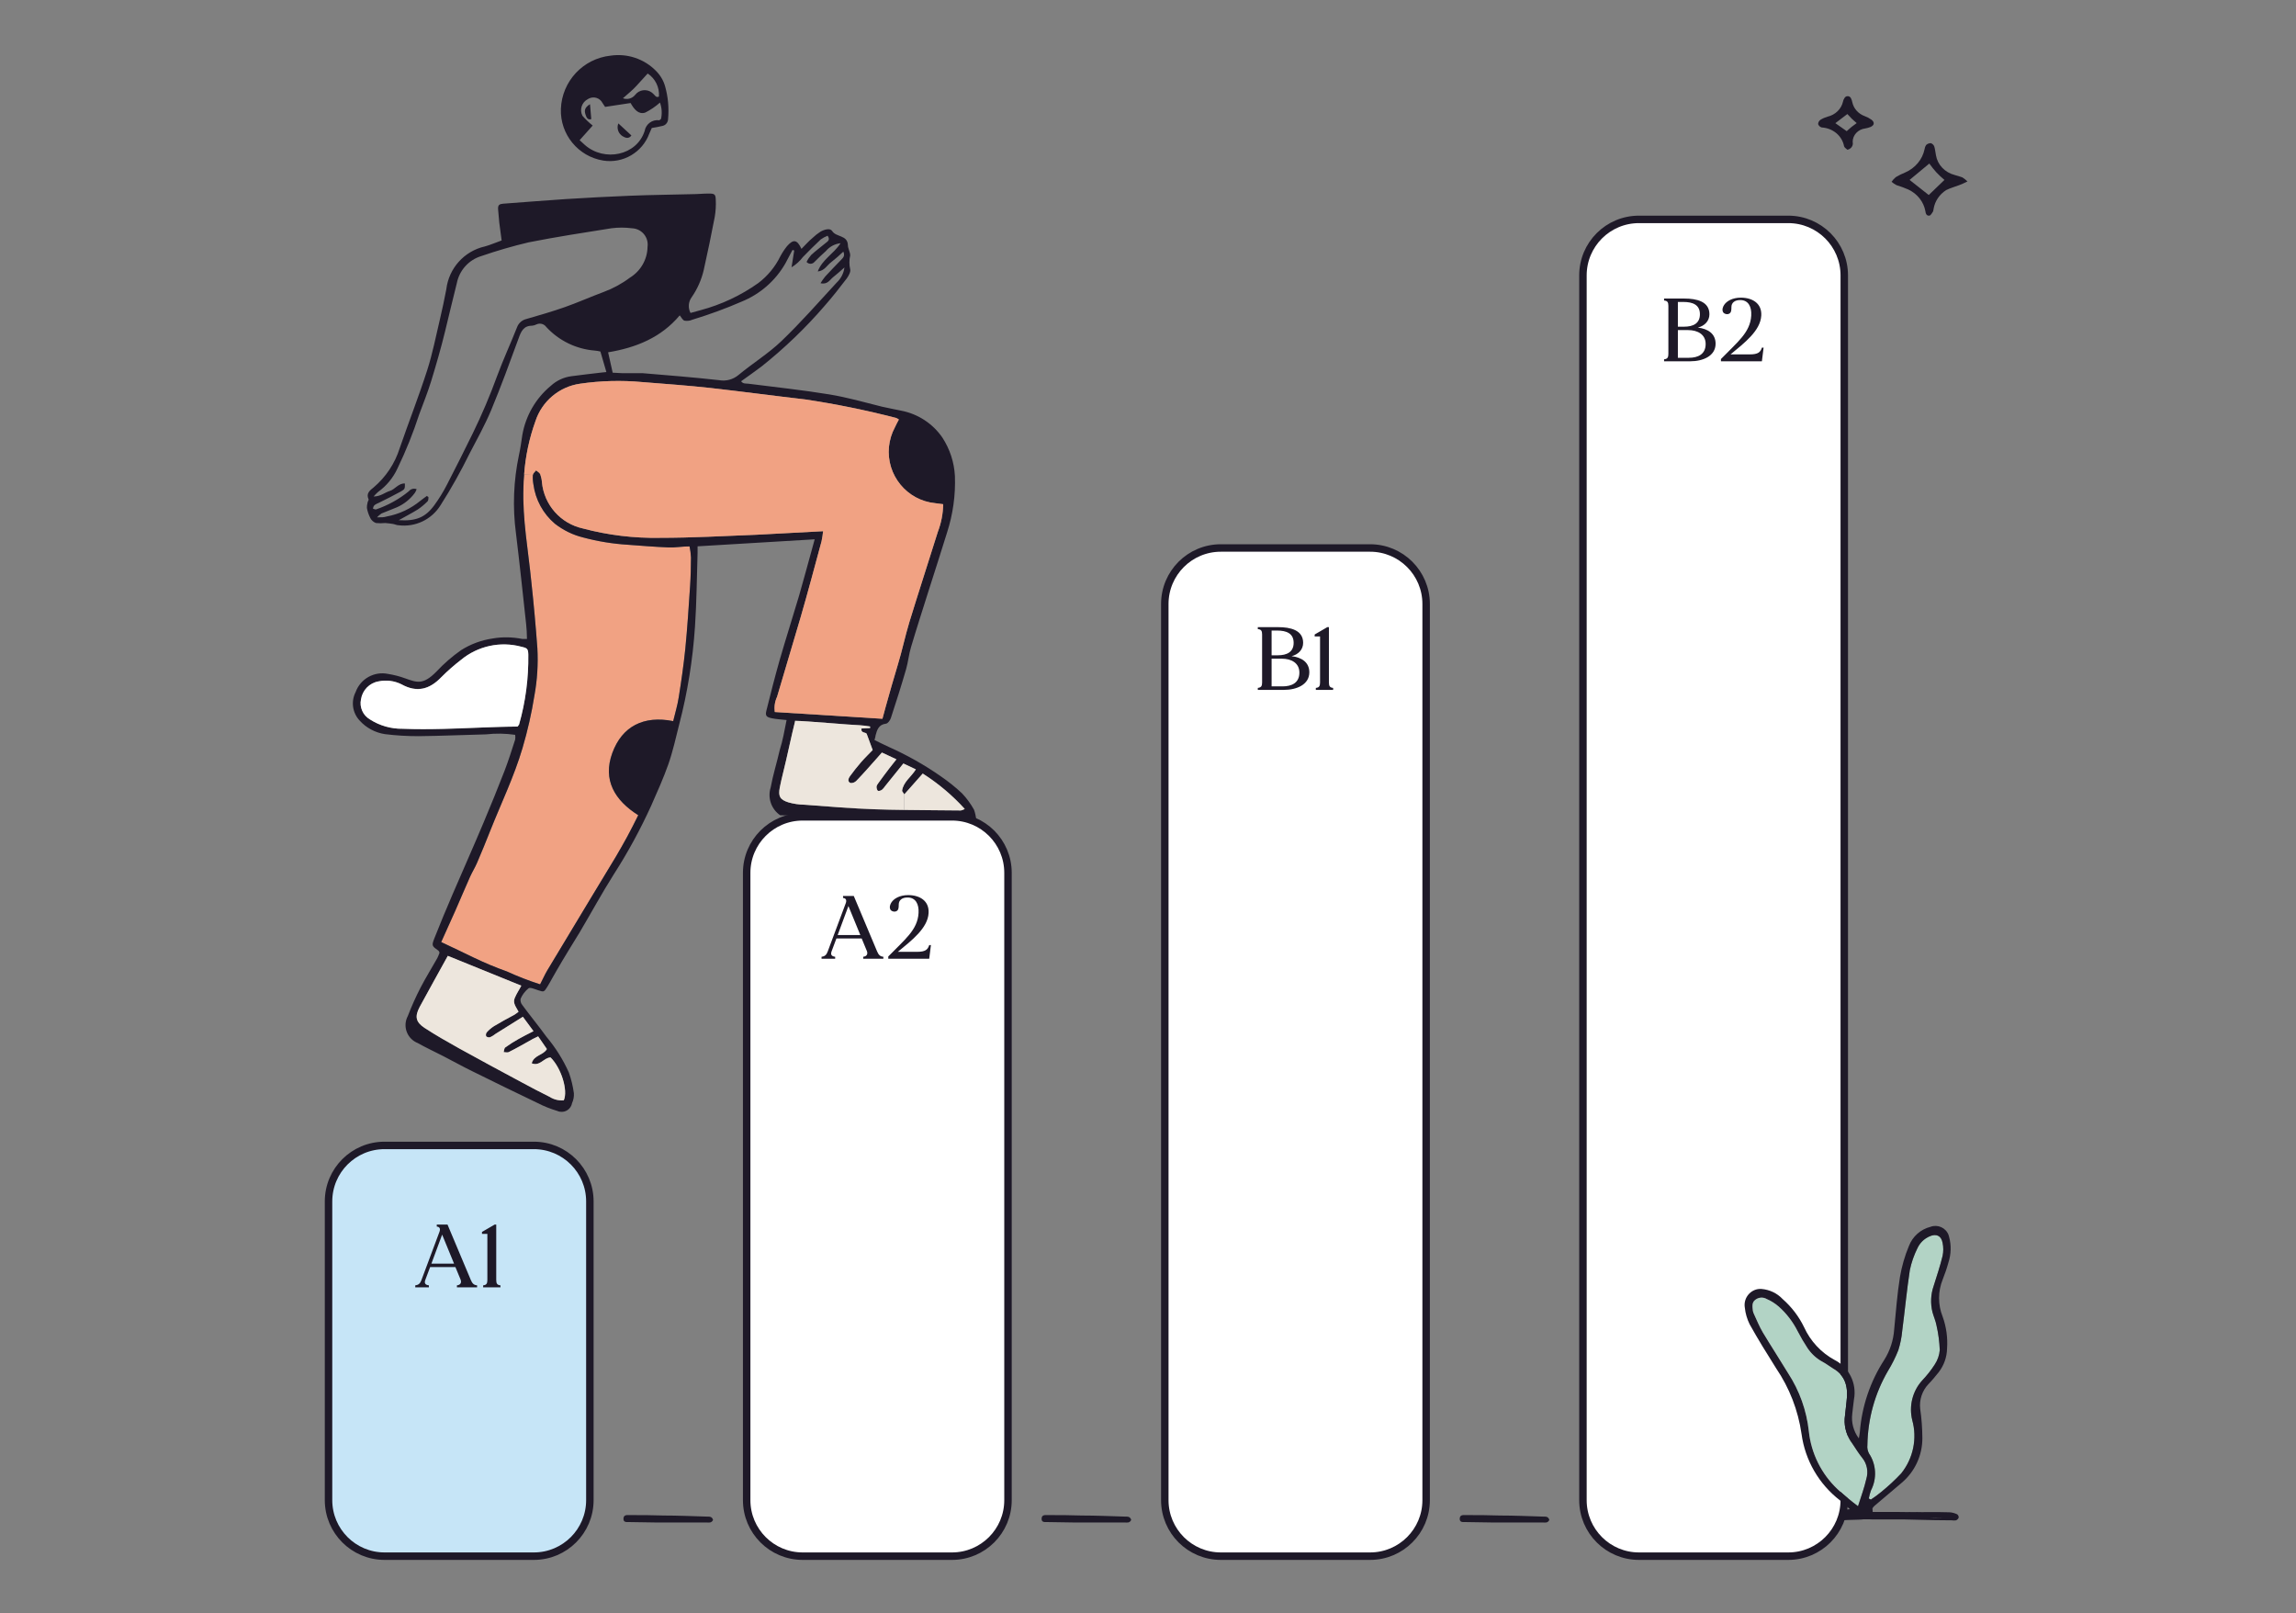 <svg width="548" height="385" viewBox="0 0 548 385" fill="none" xmlns="http://www.w3.org/2000/svg">
<rect x="0" y="0" width="548" height="385" fill="#808080" stroke="none"/>
<g clip-path="url(#clip0_305_1454)">
<g clip-path="url(#clip1_305_1454)">
<g clip-path="url(#clip2_305_1454)">
<g clip-path="url(#clip3_305_1454)">
<path d="M127.421 273.336H91.779C84.397 273.336 78.413 279.321 78.413 286.702V357.987C78.413 365.369 84.397 371.353 91.779 371.353H127.421C134.803 371.353 140.787 365.369 140.787 357.987V286.702C140.787 279.321 134.803 273.336 127.421 273.336Z" fill="#C6E5F7"/>
<path d="M112.372 305.443L106.812 292.227H104.246V292.697C104.994 292.761 105.144 293.275 104.887 293.959L100.589 305.464C100.289 306.256 99.926 306.641 99.113 306.726V307.197H102.364V306.726C101.551 306.641 101.209 306.256 101.508 305.443L102.663 302.363H108.694L109.934 305.357C110.234 306.127 109.849 306.662 109.057 306.726V307.197H113.869V306.726C113.057 306.662 112.714 306.234 112.372 305.443ZM102.963 301.551L105.529 294.622L108.373 301.551H102.963ZM118.44 305.443V292.227H118.055L115.04 293.98V294.451C115.532 294.451 116.024 294.451 116.323 294.451V305.443C116.323 306.277 116.109 306.662 115.318 306.726V307.197H119.445V306.726C118.654 306.662 118.44 306.277 118.44 305.443Z" fill="#1E1928"/>
<path d="M127.421 273.336H91.779C84.397 273.336 78.413 279.321 78.413 286.702V357.987C78.413 365.369 84.397 371.353 91.779 371.353H127.421C134.803 371.353 140.787 365.369 140.787 357.987V286.702C140.787 279.321 134.803 273.336 127.421 273.336Z" stroke="#1E1928" stroke-width="1.782"/>
<path d="M170.192 362.705C169.815 363.502 169.19 363.316 168.639 363.316H156.632L150.128 363.215C149.59 363.215 148.763 363.35 148.806 362.382C148.85 361.415 149.678 361.551 150.259 361.551C152.959 361.551 155.659 361.551 158.359 361.652C161.771 361.652 165.197 361.806 168.609 361.907C169.234 361.941 169.916 361.772 170.192 362.705Z" fill="#1E1928"/>
<path d="M227.22 194.923H191.578C184.196 194.923 178.212 200.907 178.212 208.289V357.987C178.212 365.369 184.196 371.353 191.578 371.353H227.22C234.602 371.353 240.586 365.369 240.586 357.987V208.289C240.586 200.907 234.602 194.923 227.22 194.923Z" fill="white"/>
<path d="M209.341 227.03L203.781 213.814H201.215V214.284C201.963 214.348 202.113 214.862 201.856 215.546L197.558 227.051C197.258 227.843 196.895 228.227 196.082 228.313V228.783H199.333V228.313C198.52 228.227 198.178 227.842 198.477 227.03L199.632 223.95H205.663L206.903 226.944C207.202 227.714 206.817 228.249 206.026 228.313V228.783H210.838V228.313C210.025 228.249 209.683 227.821 209.341 227.03ZM199.931 223.138L202.498 216.209L205.342 223.138H199.931ZM221.782 225.533C221.44 226.624 220.862 227.137 218.895 227.137H214.297C217.612 224.399 221.44 221.491 221.632 217.877C221.803 214.969 219.515 213.6 216.756 213.6C214.725 213.6 213.356 214.434 212.757 215.353C212.479 215.781 212.223 216.444 212.501 217.022C212.715 217.471 213.57 217.749 214.105 217.342C214.425 217.107 214.511 216.701 214.511 215.824C214.511 214.862 215.259 214.113 216.756 214.177C218.489 214.241 219.365 215.674 219.237 217.877C219.002 221.919 215.986 224.143 212.009 228.249V228.783H221.782L222.188 225.533H221.782Z" fill="#1E1928"/>
<path d="M227.22 194.923H191.578C184.196 194.923 178.212 200.907 178.212 208.289V357.987C178.212 365.369 184.196 371.353 191.578 371.353H227.22C234.602 371.353 240.586 365.369 240.586 357.987V208.289C240.586 200.907 234.602 194.923 227.22 194.923Z" stroke="#1E1928" stroke-width="1.782"/>
<path d="M269.991 362.705C269.614 363.502 268.989 363.316 268.437 363.316H256.43L249.927 363.215C249.389 363.215 248.562 363.35 248.605 362.382C248.649 361.415 249.477 361.551 250.058 361.551C252.758 361.551 255.458 361.551 258.158 361.652C261.57 361.652 264.996 361.806 268.408 361.907C269.033 361.941 269.715 361.772 269.991 362.705Z" fill="#1E1928"/>
<path d="M327.018 130.767H291.376C283.994 130.767 278.01 136.751 278.01 144.133V357.987C278.01 365.368 283.994 371.352 291.376 371.352H327.018C334.4 371.352 340.384 365.368 340.384 357.987V144.133C340.384 136.751 334.4 130.767 327.018 130.767Z" fill="white"/>
<path d="M308.27 156.587C309.874 156.18 311.029 155.025 311.029 153.4C311.029 150.342 307.971 149.658 305.062 149.658H300.208V150.128C301.021 150.192 301.234 150.556 301.234 151.39V162.874C301.234 163.708 301.021 164.071 300.208 164.157V164.627H306.474C309.489 164.627 312.505 163.366 312.505 160.436C312.505 158.041 310.665 156.865 308.27 156.587ZM304.827 150.47C307.03 150.47 308.762 151.133 308.762 153.4C308.762 155.581 307.18 156.373 304.977 156.373H303.501V150.47H304.827ZM306.11 163.793H303.501V157.185H305.961C308.206 157.185 310.131 158.212 310.131 160.5C310.131 162.938 308.334 163.793 306.11 163.793ZM317.181 162.874V149.658H316.796L313.781 151.411V151.882C314.272 151.882 314.764 151.882 315.064 151.882V162.874C315.064 163.708 314.85 164.093 314.059 164.157V164.627H318.186V164.157C317.395 164.093 317.181 163.708 317.181 162.874Z" fill="#1E1928"/>
<path d="M327.018 130.767H291.376C283.994 130.767 278.01 136.751 278.01 144.133V357.987C278.01 365.368 283.994 371.352 291.376 371.352H327.018C334.4 371.352 340.384 365.368 340.384 357.987V144.133C340.384 136.751 334.4 130.767 327.018 130.767Z" stroke="#1E1928" stroke-width="1.782"/>
<path d="M369.788 362.705C369.411 363.502 368.787 363.316 368.235 363.316H356.228L349.724 363.215C349.187 363.215 348.359 363.35 348.403 362.382C348.447 361.415 349.274 361.551 349.855 361.551C352.555 361.551 355.256 361.551 357.956 361.652C361.368 361.652 364.794 361.806 368.206 361.907C368.831 361.941 369.513 361.772 369.788 362.705Z" fill="#1E1928"/>
<path d="M426.817 52.354H391.174C383.793 52.354 377.809 58.338 377.809 65.72V357.987C377.809 365.369 383.793 371.353 391.174 371.353H426.817C434.198 371.353 440.183 365.369 440.183 357.987V65.72C440.183 58.338 434.198 52.354 426.817 52.354Z" fill="white"/>
<path d="M405.238 78.174C406.842 77.767 407.997 76.612 407.997 74.987C407.997 71.929 404.939 71.245 402.03 71.245H397.176V71.715C397.988 71.779 398.202 72.143 398.202 72.977V84.461C398.202 85.295 397.988 85.658 397.176 85.744V86.214H403.442C406.457 86.214 409.472 84.953 409.472 82.023C409.472 79.628 407.633 78.451 405.238 78.174ZM401.795 72.057C403.998 72.057 405.73 72.72 405.73 74.987C405.73 77.168 404.147 77.96 401.945 77.96H400.469V72.057H401.795ZM403.078 85.38H400.469V78.772H402.928C405.174 78.772 407.099 79.799 407.099 82.087C407.099 84.525 405.302 85.38 403.078 85.38ZM420.521 82.964C420.179 84.054 419.602 84.568 417.634 84.568H413.037C416.351 81.83 420.179 78.922 420.372 75.308C420.543 72.399 418.255 71.031 415.496 71.031C413.464 71.031 412.096 71.865 411.497 72.784C411.219 73.212 410.962 73.875 411.24 74.452C411.454 74.901 412.31 75.18 412.844 74.773C413.165 74.538 413.25 74.132 413.25 73.255C413.25 72.293 413.999 71.544 415.496 71.608C417.228 71.672 418.105 73.105 417.977 75.308C417.741 79.35 414.726 81.574 410.748 85.68V86.214H420.521L420.928 82.964H420.521Z" fill="#1E1928"/>
<path d="M426.817 52.354H391.174C383.793 52.354 377.809 58.338 377.809 65.72V357.987C377.809 365.369 383.793 371.353 391.174 371.353H426.817C434.198 371.353 440.183 365.369 440.183 357.987V65.72C440.183 58.338 434.198 52.354 426.817 52.354Z" stroke="#1E1928" stroke-width="1.782"/>
<path d="M127.316 115.588C127.805 119.251 129.627 122.594 132.444 124.98C134.435 126.519 136.708 127.647 139.15 128.247C142.643 129.186 146.231 129.769 149.837 129.995C153.068 130.239 156.317 130.502 159.566 130.633C161.163 130.708 162.703 130.388 164.581 130.388C164.769 131.271 164.882 132.155 164.92 133.056C164.9 135.31 164.863 137.564 164.713 139.799C164.375 144.87 164.056 149.866 163.567 154.825C163.173 158.675 162.609 162.582 162.008 166.339C161.708 168.33 161.144 170.096 160.675 172.086C153.65 170.678 148.466 173.307 146.136 179.712C143.808 186.117 146.7 190.981 152.335 194.531C151.471 196.241 150.664 197.893 149.762 199.546C148.86 201.199 147.94 202.833 146.982 204.449C144.991 207.773 142.981 211.06 140.972 214.385C137.515 220.113 134.06 225.823 130.622 231.571C130.022 232.585 129.552 233.674 128.913 234.895C126.209 234.032 123.56 232.998 120.968 231.815C118.319 230.876 115.766 229.805 113.174 228.566C110.581 227.326 108.008 226.067 105.304 224.809C106.468 222.18 107.501 219.982 108.684 217.296C109.868 214.61 110.995 211.905 112.197 209.219C112.704 208.092 113.38 207.022 113.869 205.876C114.957 203.359 115.991 200.805 117.005 198.25C119.616 191.676 122.696 185.328 124.706 178.529C125.926 174.397 126.884 170.189 127.561 165.926C128.237 162.206 128.462 158.431 128.256 154.656C127.862 149.359 127.392 144.063 126.809 138.785C126.096 131.403 124.668 123.89 124.931 116.377C124.95 115.306 124.987 114.255 125.1 113.203L127.185 113.353C127.129 114.104 127.185 114.856 127.316 115.588Z" fill="#F1A283"/>
<path d="M187.608 181.497C187.12 183.694 186.538 185.741 186.125 187.882C185.711 190.023 186.125 190.813 188.172 191.47C189.431 191.827 190.726 192.015 192.023 192.034C197.657 192.447 203.292 192.935 208.927 193.122C211.199 193.198 213.491 193.254 215.783 193.273C220.291 193.348 224.817 193.348 229.344 193.405C229.663 193.329 229.982 193.217 230.264 193.048C227.315 189.799 223.934 186.943 220.234 184.596L215.839 189.554C215.557 189.084 215.295 188.878 215.313 188.69C215.595 186.587 217.454 185.441 218.599 183.6L215.614 182.191L211.237 187.619C211.031 187.939 210.787 188.221 210.504 188.465C210.241 188.653 209.753 188.821 209.546 188.709C209.34 188.596 209.209 188.089 209.209 187.77C209.246 187.451 209.397 187.168 209.603 186.924C210.467 185.722 211.369 184.52 212.27 183.337C212.777 182.661 213.303 182.023 213.961 181.196L210.485 179.581L209.415 180.802C207.744 182.68 206.11 184.558 204.382 186.342C204.006 186.718 203.499 186.906 202.973 186.849C202.222 186.493 202.485 185.761 202.86 185.234C203.705 184.088 204.588 182.943 205.527 181.872C206.466 180.802 207.556 179.749 208.288 178.98L206.898 175.223C206.748 174.584 205.452 175.111 205.603 173.852L207.668 173.739V173.363C206.842 173.214 206.015 173.119 205.17 173.063C202.954 173.007 192.642 172.049 189.75 172.012V172.18C189.506 173.232 189.299 174.058 189.092 174.923C188.604 177.12 188.097 179.299 187.608 181.497ZM145.141 84.071L146.23 88.936L148.465 89.049H153.33C159.434 89.556 165.539 90.044 171.625 90.72C173.259 91.021 174.949 90.57 176.226 89.517C179.588 86.72 183.382 84.39 186.519 81.385C191.102 76.99 195.329 72.182 199.667 67.467C200.7 66.51 201.376 65.213 201.546 63.823C200.474 64.762 199.667 65.513 198.878 66.115C198.089 66.716 197.545 67.993 195.836 67.58C196.173 67.016 196.549 66.491 196.962 65.983C198.184 64.65 199.442 63.353 200.719 62.039C201.169 61.551 201.752 61.119 201.283 60.048C200.362 60.931 199.404 61.758 198.408 62.546C197.413 63.26 196.831 64.612 195.178 64.781C196.248 61.907 198.935 60.63 200.625 58.038C199.254 58.189 197.996 58.864 197.113 59.917C196.173 60.761 195.234 61.644 194.389 62.509C193.939 63.034 193.168 63.09 192.642 62.64C192.586 62.602 192.549 62.546 192.511 62.509C192.793 61.907 193.168 61.363 193.6 60.856C194.69 59.842 195.892 58.977 197.056 58.001C197.582 57.587 198.221 57.212 197.526 56.253C196.943 56.479 196.399 56.78 195.892 57.136C194.427 58.508 193.018 59.917 191.628 61.344C190.896 62.321 189.975 63.147 188.924 63.785L189.562 59.766L189.149 59.654C188.566 60.724 188.003 61.795 187.439 62.884C185.073 66.998 181.41 70.191 177.015 71.975C173.183 73.647 169.239 75.074 165.239 76.295C164.656 76.558 163.999 76.633 163.36 76.52C162.909 76.37 162.609 75.694 162.233 75.261C157.782 80.559 151.827 82.963 145.141 84.071ZM123.898 172.875C125.438 167.466 126.17 161.85 126.095 156.215C126.095 154.882 125.87 154.713 124.461 154.337C119.427 152.965 114.037 154.149 110.017 157.473C108.384 158.732 106.843 160.084 105.378 161.55C102.561 164.498 99.499 165.305 95.818 163.296C94.128 162.45 92.192 162.206 90.334 162.601C88.174 162.977 86.502 164.705 86.163 166.865C85.75 168.762 86.614 170.696 88.286 171.673C90.615 173.176 93.338 173.946 96.1 173.909C102.598 174.171 109.079 173.909 115.559 173.589C118.225 173.495 120.911 173.439 123.522 173.382V173.458C123.71 173.176 123.861 173.044 123.898 172.875ZM125.626 76.126C128.687 75.243 131.749 74.361 134.755 73.308C137.759 72.257 141.009 70.811 144.145 69.646C146.361 68.819 148.465 67.674 150.362 66.247C152.917 64.669 154.514 61.907 154.551 58.903C154.851 56.761 153.349 54.788 151.208 54.507C151.076 54.488 150.926 54.469 150.794 54.469C149.179 54.263 147.564 54.263 145.949 54.469C139.337 55.521 132.8 56.517 126.17 57.831C122.357 58.733 118.601 59.823 114.901 61.1C111.877 62.002 109.623 64.518 109.022 67.617C108.083 71.374 107.143 75.281 106.224 79.094C105.303 82.907 104.101 87.057 102.899 90.983C102.072 93.669 101.021 96.261 100.044 98.909C98.617 103.304 96.888 107.606 94.879 111.756C93.845 114.011 92.249 115.945 90.239 117.392C89.864 117.729 89.488 118.087 89.169 118.48C90.859 118.48 91.855 117.504 93.057 117.147C94.259 116.79 95.123 115.269 96.644 115.381C96.644 116.64 96.644 116.715 95.724 117.26C93.977 118.218 92.155 119.138 90.39 120.002C89.807 120.284 89.056 120.453 89.037 121.43C89.319 121.43 89.582 121.637 89.77 121.561C92.606 120.584 95.235 119.138 97.564 117.241C98.015 116.678 98.767 116.471 99.443 116.734C99.349 117.034 99.199 117.335 99.029 117.598C97.922 119.119 96.419 120.321 94.691 121.072C93.489 121.579 92.249 122.03 91.047 122.537C90.653 122.801 90.296 123.12 89.976 123.458C91.066 123.458 91.685 123.458 92.287 123.251C95.254 122.707 98.015 121.411 100.345 119.495C100.833 119.101 101.377 118.725 101.884 118.349L102.26 118.612C102.26 118.988 102.26 119.477 101.979 119.702C101.284 120.396 100.533 121.035 99.706 121.579C98.316 122.444 96.888 123.176 95.179 124.134C99.311 124.397 101.547 123.458 103.669 120.547C104.777 119.026 105.754 117.448 106.618 115.776C108.759 111.663 110.807 107.53 112.853 103.38C115.014 98.947 116.949 94.401 118.639 89.763C120.085 85.837 121.85 82.024 123.391 78.136C123.747 77.121 124.593 76.37 125.626 76.126ZM132.444 124.98C129.627 122.594 127.804 119.251 127.316 115.588C127.185 114.856 127.129 114.104 127.185 113.353C127.185 112.959 127.692 112.602 127.955 112.245C128.293 112.545 128.781 112.789 128.95 113.184C129.157 113.785 129.308 114.423 129.345 115.062C129.852 120.472 133.797 124.942 139.112 126.106C145.103 127.703 151.283 128.454 157.481 128.342C165.182 128.342 172.864 127.91 180.546 127.609C185.711 127.346 190.877 127.045 196.455 126.764C196.38 127.572 196.248 128.379 196.08 129.186C194.446 135.216 192.849 141.245 191.102 147.255C189.224 153.623 187.346 159.934 185.467 166.283C184.942 167.409 184.754 168.668 184.923 169.908L210.617 171.523C210.88 170.527 211.106 169.645 211.369 168.743C212.326 165.362 213.247 162.019 214.28 158.656C215.313 155.294 216.008 151.876 217.022 148.533C219.238 141.301 221.586 134.126 223.841 126.914C224.648 124.81 225.08 122.576 225.118 120.321L223.239 120.077C216.458 119.42 211.519 113.391 212.176 106.61C212.345 104.995 212.815 103.417 213.585 101.99C213.886 101.332 214.223 100.694 214.542 100.111C214.337 99.961 214.111 99.83 213.886 99.735C206.748 97.895 199.498 96.411 192.21 95.322C184.697 94.457 177.184 93.444 169.672 92.598C164.206 91.997 158.72 91.603 153.236 91.17C148.316 90.72 143.357 90.851 138.454 91.565C133.495 92.26 129.364 95.735 127.804 100.487C126.321 104.6 125.419 108.864 125.1 113.203C124.987 114.255 124.949 115.306 124.931 116.378C124.668 123.89 126.095 131.403 126.809 138.785C127.392 144.063 127.861 149.359 128.255 154.656C128.462 158.431 128.236 162.206 127.56 165.926C126.884 170.189 125.926 174.397 124.705 178.529C122.696 185.328 119.616 191.676 117.005 198.25C115.991 200.805 114.957 203.36 113.868 205.876C113.38 207.022 112.704 208.092 112.197 209.219C110.995 211.906 109.867 214.61 108.684 217.296C107.501 219.982 106.468 222.18 105.303 224.809C108.008 226.067 110.581 227.326 113.173 228.566C115.765 229.805 118.319 230.876 120.968 231.815C123.559 232.998 126.208 234.032 128.913 234.895C129.552 233.674 130.021 232.586 130.622 231.571C134.06 225.823 137.515 220.113 140.971 214.385C142.981 211.06 144.991 207.773 146.982 204.449C147.94 202.833 148.86 201.199 149.762 199.547C150.663 197.894 151.471 196.241 152.335 194.531C146.7 190.981 143.808 186.117 146.136 179.712C148.465 173.307 153.649 170.678 160.675 172.086C161.144 170.096 161.707 168.33 162.008 166.339C162.609 162.582 163.172 158.676 163.567 154.825C164.055 149.866 164.374 144.87 164.713 139.799C164.862 137.564 164.9 135.31 164.92 133.056C164.881 132.155 164.769 131.272 164.581 130.388C162.703 130.388 161.163 130.708 159.566 130.634C156.316 130.502 153.068 130.239 149.837 129.995C146.23 129.769 142.643 129.186 139.149 128.247C136.708 127.647 134.435 126.52 132.444 124.98ZM124.668 103.793C125.476 99.191 127.88 95.022 131.486 92.053C132.839 90.814 134.529 90.025 136.35 89.781C138.755 89.443 141.178 89.198 143.601 88.898L144.728 88.785L143.301 83.883C142.85 83.77 142.399 83.695 141.929 83.658C137.515 83.301 133.383 81.291 130.378 78.023C129.852 77.29 128.894 77.028 128.067 77.403C127.729 77.572 127.373 77.685 126.997 77.723C124.949 77.723 124.368 79.094 123.785 80.727C121.682 86.475 119.578 92.223 117.23 97.876C115.728 101.445 113.849 104.845 112.046 108.281C109.98 112.489 107.689 116.583 105.171 120.528C103.049 123.984 99.105 125.862 95.086 125.336C94.672 125.336 94.259 125.111 93.826 125.036C93.395 124.961 92.512 124.848 91.948 124.81C91.216 124.885 90.465 124.885 89.732 124.81C89.169 124.604 88.681 124.19 88.399 123.646C88.004 122.876 87.723 122.068 87.572 121.223C87.553 120.81 87.61 120.377 87.723 119.984C87.723 119.682 88.061 119.345 87.967 119.138C87.309 117.729 88.323 116.997 89.169 116.32C92.099 113.842 94.259 110.592 95.405 106.93C97.546 100.731 99.95 94.608 101.96 88.354C103.237 84.39 104.026 80.258 105.002 76.182C105.566 73.797 106.073 71.411 106.524 69.026C107.125 64.011 110.807 59.917 115.728 58.808C117.042 58.452 118.3 57.888 119.728 57.381C119.541 55.934 119.334 54.526 119.165 53.117C119.052 52.066 118.958 50.994 118.883 49.943C118.807 48.892 119.221 48.685 120.085 48.609C125.081 48.253 130.077 47.821 135.111 47.502C140.145 47.182 145.235 46.919 150.306 46.712C155.377 46.505 160.168 46.468 165.088 46.337C166.459 46.337 167.831 46.186 169.202 46.186C170.572 46.186 170.798 46.393 170.835 47.67C170.911 49.041 170.817 50.431 170.591 51.784C169.784 56.009 168.901 60.236 167.962 64.443C167.417 66.772 166.441 68.97 165.088 70.923C164.281 72.013 164.186 73.478 164.806 74.68C165.633 74.454 166.441 74.21 167.267 74.003C172.188 72.689 176.846 70.491 180.997 67.542C183.194 65.871 184.979 63.729 186.2 61.251C186.669 60.367 187.214 59.522 187.834 58.752C189.374 57.005 190.257 57.155 191.29 59.391C192.191 58.489 193.037 57.513 193.939 56.78C194.52 56.216 195.141 55.728 195.817 55.296C196.718 54.77 198.127 54.357 198.615 55.127C199.554 56.648 202.278 56.029 202.372 58.489C202.372 59.334 202.954 60.179 202.916 60.987C202.672 62.058 202.672 63.166 202.916 64.236C203.104 64.8 202.56 65.814 202.109 66.434C200.4 68.669 198.672 70.885 196.812 72.989C192.267 78.267 187.232 83.094 181.786 87.433C180.208 88.635 178.574 89.763 176.884 90.983C177.391 91.659 178.03 91.49 178.611 91.565C185.054 92.392 191.534 93.067 197.939 94.12C202.184 94.815 206.335 95.998 210.523 97.05C212.045 97.407 213.585 97.67 215.125 98.007C219.107 98.777 222.638 101.088 224.93 104.431C226.714 107.174 227.747 110.329 227.916 113.597C228.085 118.161 227.447 122.725 226.038 127.084C224.629 131.685 223.126 136.249 221.68 140.832C220.234 145.415 218.787 149.886 217.436 154.431C216.909 156.159 216.759 158 216.252 159.727C215.125 163.634 213.886 167.504 212.627 171.354C212.458 171.88 211.913 172.631 211.481 172.688C209.697 172.894 209.321 174.19 208.964 175.542C208.964 175.824 208.833 176.125 208.72 176.594C209.885 177.157 210.974 177.721 212.101 178.228C216.44 180.163 220.591 182.492 224.497 185.215C226.301 186.455 228.01 187.807 229.607 189.31C230.714 190.474 231.672 191.789 232.462 193.198C232.743 193.968 232.931 194.795 232.987 195.621L186.218 194.551C184.077 193.085 183.157 190.381 183.946 187.902C184.491 184.896 185.43 181.966 186.106 178.98C186.801 176.801 187.232 174.416 187.74 171.824C186.332 171.673 185.279 171.617 184.265 171.41C182.875 171.128 182.612 170.791 182.931 169.532C183.928 165.531 184.942 161.531 186.069 157.567C187.552 152.402 189.205 147.294 190.726 142.128C191.797 138.371 192.774 134.784 193.788 131.102C193.995 130.332 194.201 129.544 194.446 128.698L166.497 130.37V131.91C166.309 137.79 166.271 143.668 165.877 149.528C165.351 157.398 164.111 165.193 162.121 172.819C161.313 176.031 160.599 179.28 159.51 182.398C158.42 185.515 156.862 189.009 155.416 192.278C152.823 197.969 149.837 203.453 146.456 208.712C143.62 213.202 141.084 217.879 138.379 222.443C136.501 225.504 134.623 228.529 132.858 231.589C132.087 232.867 131.411 234.219 130.622 235.497C129.833 236.774 129.796 236.755 128.387 236.285C127.636 236.041 126.509 235.534 126.133 235.853C125.325 236.511 124.668 237.375 124.254 238.333C124.161 238.859 124.311 239.403 124.649 239.817C126.527 242.371 128.575 244.85 130.434 247.423C132.613 250.016 134.416 252.889 135.787 255.97C136.35 257.566 136.745 259.201 136.971 260.872C137.027 261.679 136.877 262.487 136.538 263.239C136.294 264.609 134.999 265.53 133.627 265.286C133.421 265.286 133.233 265.192 133.045 265.116C131.43 264.628 129.852 264.009 128.35 263.239C123.109 260.74 117.888 258.186 112.685 255.612C110.374 254.486 108.14 253.227 105.866 252.063C103.593 250.899 101.716 250.034 99.706 248.907C97.339 247.968 96.174 245.301 97.114 242.934C97.17 242.765 97.246 242.615 97.339 242.446C98.241 240.117 99.255 237.845 100.401 235.628C101.64 233.242 103.068 230.97 104.383 228.622C104.59 228.209 104.758 227.777 104.909 227.344C104.796 227.12 104.777 226.969 104.683 226.894C103.086 225.749 102.974 225.711 103.669 223.926C105.059 220.376 106.543 216.864 108.045 213.352C110.468 207.717 112.985 202.082 115.408 196.316C117.136 192.24 118.789 188.126 120.404 183.994C121.343 181.553 122.132 179.036 122.959 176.481C123.015 176.106 123.015 175.73 122.959 175.355C120.648 175.016 118.3 174.979 115.991 175.242C110.619 175.373 105.265 175.618 99.894 175.674C97.208 175.674 94.522 175.523 91.855 175.185C89.544 174.828 87.422 173.702 85.844 171.955C84.116 170.114 83.722 167.391 84.887 165.137C86.032 161.981 89.319 160.141 92.606 160.817C94.015 161.042 95.405 161.399 96.739 161.887C99.536 162.883 100.983 163.484 104.139 160.291C105.923 158.375 107.914 156.647 110.055 155.145C112.346 153.699 114.901 152.759 117.568 152.365C119.916 151.951 122.32 152.007 124.668 152.477C125.044 152.496 125.4 152.496 125.776 152.477C125.776 151.2 125.682 150.035 125.57 148.871C124.781 141.659 124.029 134.446 123.147 127.252C122.32 121.035 122.564 114.725 123.861 108.601C124.217 107.023 124.424 105.408 124.668 103.793ZM124.556 258.299C126.753 259.482 128.95 260.647 131.205 261.754C132.2 262.393 133.383 262.675 134.567 262.563C135.618 260.196 133.946 254.842 131.411 252.345C129.852 252.345 128.857 254.542 126.903 253.735C127.467 251.725 129.664 251.856 130.528 250.335L128.443 247.311C127.936 247.555 127.541 247.724 127.166 247.93C125.288 248.983 123.41 250.072 121.418 251.067C121.118 251.236 120.63 251.067 120.216 251.067C120.329 250.692 120.329 250.147 120.592 249.959C121.606 249.227 122.658 248.551 123.747 247.949C124.856 247.311 126.02 246.747 127.335 246.071L124.8 242.634L118.282 246.71C117.888 247.029 117.474 247.292 117.023 247.498C116.686 247.611 116.328 247.536 116.047 247.311C115.915 246.991 115.972 246.635 116.178 246.353C116.666 245.789 117.249 245.301 117.888 244.888C119.484 243.93 121.155 243.009 122.789 242.146C123.128 241.92 123.447 241.695 123.766 241.432C123.203 240.324 122.339 239.403 122.846 238.182C123.353 236.962 123.879 236.304 124.424 235.215L106.881 228.096C104.608 232.228 102.354 236.248 100.157 240.305C98.973 242.54 99.199 243.892 101.321 245.282C103.988 247.029 106.75 248.588 109.529 250.147C114.506 252.908 119.521 255.594 124.556 258.299Z" fill="#1E1928"/>
<path d="M230.265 193.048C229.982 193.217 229.663 193.329 229.344 193.405C224.818 193.349 220.291 193.349 215.783 193.273L215.839 189.555L220.234 184.596C223.935 186.944 227.315 189.799 230.265 193.048Z" fill="#EDE6DD"/>
<path d="M223.239 120.077L225.117 120.321C225.08 122.575 224.648 124.81 223.84 126.914C221.586 134.126 219.238 141.301 217.022 148.533C216.008 151.876 215.313 155.294 214.279 158.656C213.247 162.018 212.326 165.362 211.368 168.743C211.105 169.645 210.88 170.527 210.617 171.522L184.923 169.908C184.753 168.667 184.923 167.409 185.467 166.282C187.345 159.934 189.224 153.623 191.102 147.255C192.848 141.245 194.445 135.216 196.079 129.186C196.248 128.379 196.38 127.571 196.455 126.764C190.877 127.045 185.711 127.346 180.546 127.609C172.864 127.91 165.182 128.342 157.481 128.342C151.282 128.454 145.103 127.703 139.111 126.106C133.796 124.941 129.852 120.472 129.345 115.062C129.307 114.423 129.157 113.785 128.95 113.184C128.781 112.789 128.292 112.545 127.955 112.245C127.692 112.601 127.185 112.958 127.185 113.353L125.1 113.203C125.419 108.864 126.32 104.6 127.804 100.487C129.363 95.735 133.495 92.26 138.454 91.565C143.356 90.851 148.315 90.719 153.236 91.17C158.72 91.603 164.205 91.997 169.671 92.598C177.184 93.444 184.697 94.457 192.21 95.322C199.498 96.411 206.748 97.895 213.885 99.735C214.111 99.83 214.336 99.961 214.542 100.111C214.223 100.693 213.885 101.332 213.584 101.99C212.814 103.417 212.345 104.994 212.175 106.61C211.519 113.391 216.458 119.42 223.239 120.077Z" fill="#F1A283"/>
<path d="M215.613 182.191L218.599 183.6C217.454 185.441 215.595 186.586 215.313 188.69C215.313 188.878 215.557 189.084 215.839 189.554L215.783 193.273C213.491 193.254 211.199 193.198 208.927 193.122C203.292 192.935 197.657 192.447 192.023 192.034C190.726 192.015 189.431 191.827 188.172 191.47C186.125 190.813 185.711 190.023 186.125 187.882C186.538 185.741 187.12 183.694 187.608 181.497C188.097 179.299 188.604 177.12 189.092 174.923C189.299 174.058 189.505 173.232 189.75 172.18V172.011C192.642 172.049 202.954 173.007 205.17 173.063C206.016 173.119 206.842 173.214 207.668 173.363V173.739L205.602 173.852C205.452 175.111 206.748 174.584 206.898 175.223L208.288 178.98C207.556 179.749 206.466 180.802 205.527 181.872C204.588 182.943 203.705 184.088 202.86 185.234C202.485 185.76 202.222 186.493 202.973 186.849C203.499 186.905 204.006 186.718 204.382 186.342C206.109 184.558 207.744 182.68 209.415 180.802L210.485 179.58L213.961 181.196C213.303 182.022 212.777 182.66 212.27 183.337C211.368 184.52 210.467 185.722 209.603 186.924C209.397 187.168 209.246 187.451 209.208 187.77C209.208 188.089 209.34 188.596 209.546 188.709C209.753 188.821 210.241 188.653 210.504 188.465C210.787 188.221 211.031 187.939 211.237 187.619L215.613 182.191Z" fill="#EDE6DD"/>
<path d="M131.412 252.345C133.947 254.842 135.618 260.196 134.567 262.563C133.384 262.675 132.2 262.393 131.205 261.754C128.951 260.646 126.753 259.482 124.556 258.299C119.522 255.594 114.507 252.908 109.529 250.147C106.75 248.588 103.989 247.029 101.322 245.282C99.199 243.892 98.974 242.54 100.157 240.305C102.354 236.248 104.609 232.228 106.881 228.096L124.424 235.214C123.88 236.304 123.354 236.962 122.846 238.182C122.339 239.403 123.203 240.324 123.767 241.432C123.448 241.695 123.129 241.92 122.79 242.146C121.156 243.009 119.484 243.93 117.888 244.888C117.249 245.301 116.667 245.789 116.178 246.352C115.972 246.635 115.915 246.991 116.047 247.31C116.329 247.536 116.686 247.611 117.024 247.498C117.475 247.292 117.888 247.029 118.282 246.71L124.8 242.634L127.335 246.071C126.021 246.747 124.856 247.31 123.748 247.949C122.659 248.551 121.607 249.226 120.593 249.959C120.33 250.147 120.33 250.692 120.217 251.067C120.63 251.067 121.118 251.236 121.419 251.067C123.41 250.072 125.288 248.982 127.167 247.93C127.542 247.724 127.937 247.554 128.444 247.31L130.529 250.335C129.664 251.856 127.467 251.725 126.904 253.734C128.857 254.542 129.852 252.345 131.412 252.345Z" fill="#EDE6DD"/>
<path d="M155.565 30.54L154.983 31.855C153.33 36.363 148.728 39.068 143.976 38.316C137.984 37.34 133.665 32.062 133.871 25.995C134.116 19.402 139.168 13.975 145.742 13.28C149.705 12.697 153.724 14.031 156.542 16.886C157.575 17.918 158.345 19.177 158.74 20.585C159.454 23.121 159.698 25.77 159.454 28.38C159.454 29.226 158.833 29.958 157.988 30.071C157.237 30.277 156.429 30.39 155.565 30.54ZM150.494 24.586L144.427 25.507C144.296 25.3 144.033 24.962 143.808 24.586C143.206 23.384 141.741 22.915 140.558 23.516C140.483 23.553 140.389 23.61 140.314 23.647C138.849 24.398 138.266 26.183 139.018 27.629C139.751 28.475 140.577 29.263 141.46 29.958L138.342 33.452L139.6 34.597C144.24 38.673 151.959 37.133 153.856 31.273C154.138 29.601 155.697 28.455 157.369 28.7C157.369 28.7 157.557 28.55 157.762 28.399C158.064 27.103 157.969 25.732 157.518 24.474C156.448 25.432 155.265 26.239 153.968 26.878C152.372 27.366 151.357 26.089 150.494 24.567V24.586ZM148.616 23.422C149.667 23.854 150.889 23.535 151.603 22.633C152.56 21.375 154.363 21.149 155.602 22.107C155.716 22.182 155.809 22.276 155.904 22.37C156.316 22.689 156.542 23.403 157.274 23.046C157.443 20.868 156.411 18.745 154.588 17.543C153.687 18.539 152.71 19.59 151.847 20.548C150.982 21.506 149.93 22.333 148.709 23.422H148.616Z" fill="#1E1928"/>
<path d="M123.521 173.382C120.911 173.382 118.225 173.495 115.558 173.589C109.078 173.814 102.598 174.171 96.099 173.908C93.338 173.946 90.615 173.175 88.285 171.673C86.614 170.696 85.749 168.762 86.163 166.865C86.502 164.705 88.173 162.976 90.333 162.601C92.192 162.206 94.127 162.45 95.818 163.296C99.574 165.38 102.56 164.498 105.378 161.549C106.843 160.084 108.383 158.731 110.017 157.473C114.036 154.148 119.427 152.965 124.461 154.336C125.869 154.637 126.039 154.806 126.095 156.215C126.17 161.85 125.437 167.465 123.897 172.875C123.86 172.968 123.709 173.1 123.521 173.382Z" fill="white"/>
<path d="M147.583 29.45L150.701 32.324C150.044 33.245 149.198 32.869 148.579 32.493C147.565 31.855 147.132 30.578 147.583 29.45Z" fill="#1E1928"/>
<path d="M140.821 24.868L141.121 28.418C140.314 28.699 139.976 28.08 139.751 27.348C139.375 26.22 139.675 25.581 140.821 24.868Z" fill="#1E1928"/>
<path d="M453.774 351.597C452.31 353.161 450.707 354.645 449.024 356.01C448.232 356.664 447.402 357.277 446.53 357.851L446.036 357.594C446.154 356.941 446.332 356.288 446.551 355.674C448.015 352.844 447.836 349.46 446.076 346.828C445.758 346.214 445.62 345.522 445.7 344.849C445.799 338.615 447.48 332.519 450.608 327.156C451.577 325.573 452.408 323.911 453.081 322.209C453.556 320.705 453.872 319.161 454.011 317.598C454.644 312.749 455.099 307.9 455.832 303.091C456.208 301.271 456.822 299.529 457.633 297.887C458.226 296.6 459.255 295.59 460.542 295.037C462.125 294.324 463.333 294.859 463.649 296.58C463.867 297.61 463.867 298.658 463.649 299.707C463.056 302.122 462.264 304.516 461.511 306.891C460.819 308.89 460.72 311.047 461.234 313.125C461.531 314.194 462.006 315.243 462.205 316.331C462.64 318.231 462.897 320.19 462.976 322.169C462.877 323.396 462.461 324.584 461.769 325.632C460.918 326.958 459.928 328.205 458.84 329.353C456.485 331.906 455.574 335.488 456.406 338.892C457.633 343.285 456.644 348.015 453.774 351.597Z" fill="#B2D3C5"/>
<path d="M418.903 310.216C419.695 309.563 420.803 309.464 421.694 309.998C422.723 310.434 423.673 311.047 424.524 311.779C426.404 313.442 427.947 315.46 429.075 317.716C429.769 319.062 430.54 320.388 431.391 321.674C432.341 323.099 433.627 324.267 435.152 325.059C435.962 325.494 436.695 326.088 437.486 326.563C440.713 328.403 441.128 331.312 440.713 334.597C440.554 335.963 440.415 337.249 440.277 338.555C440.158 340.673 440.812 342.791 442.118 344.493C442.87 345.64 443.621 346.828 444.473 347.896C445.621 349.302 445.976 351.201 445.442 352.943C444.968 355.041 444.215 357.059 443.463 359.435C441.781 358.168 440.158 356.822 438.614 355.397C434.735 351.756 432.281 346.828 431.727 341.544C431.194 336.596 429.492 331.847 426.78 327.691C424.801 324.425 422.723 321.239 420.744 317.954C419.913 316.549 419.3 315.005 418.606 313.521C418.488 313.283 418.409 313.026 418.369 312.789C418.271 311.878 418.073 310.868 418.903 310.216Z" fill="#B2D3C5"/>
<path d="M445.442 352.943C445.976 351.202 445.621 349.302 444.473 347.896C443.621 346.828 442.87 345.641 442.118 344.493C440.812 342.791 440.158 340.673 440.277 338.555C440.415 337.25 440.554 335.963 440.713 334.597C441.128 331.313 440.713 328.404 437.486 326.563C436.695 326.088 435.962 325.494 435.152 325.059C433.627 324.267 432.341 323.1 431.391 321.674C430.54 320.389 429.769 319.063 429.075 317.716C427.947 315.46 426.404 313.442 424.524 311.779C423.673 311.048 422.723 310.434 421.694 309.999C420.803 309.464 419.695 309.563 418.903 310.216C418.073 310.869 418.271 311.879 418.369 312.789C418.409 313.027 418.488 313.283 418.606 313.521C419.3 315.006 419.913 316.549 420.744 317.954C422.723 321.24 424.801 324.426 426.78 327.691C429.492 331.847 431.194 336.597 431.727 341.544C432.281 346.828 434.735 351.756 438.614 355.397C440.158 356.822 441.781 358.168 443.463 359.435C444.215 357.06 444.967 355.041 445.442 352.943ZM449.717 324.525C451.102 322.327 451.913 319.854 452.091 317.281C452.508 313.085 452.804 308.871 453.477 304.715C453.913 302.182 454.625 299.688 455.615 297.332C456.485 295.057 458.405 293.355 460.76 292.761C462.481 292.108 464.421 292.979 465.074 294.7C465.134 294.859 465.173 295.017 465.212 295.196C465.747 297.175 465.688 299.272 465.055 301.232C464.679 302.616 464.204 304.002 463.669 305.347C462.521 308.177 462.521 311.364 463.669 314.214C464.54 316.628 464.896 319.22 464.718 321.794C464.679 323.832 463.985 325.811 462.739 327.433C461.947 328.423 461.136 329.412 460.285 330.284C458.781 331.866 458.048 334.044 458.306 336.221C458.643 338.497 458.8 340.792 458.821 343.108C458.86 347.244 457.04 351.202 453.853 353.874C451.696 355.674 449.539 357.514 447.381 359.355C447.203 359.534 447.045 359.712 446.906 359.929L446.966 360.8H457.811C460.899 360.8 453.134 360.899 456.222 360.8C462.159 360.8 448.414 360.899 454.272 360.879C457.696 360.879 461.832 360.761 465.235 360.879C465.889 360.899 466.522 361.077 467.116 361.354C467.373 361.532 467.512 361.829 467.492 362.166C467.373 362.443 467.156 362.68 466.859 362.799C466.542 362.858 466.206 362.858 465.889 362.799C460.565 362.799 455.222 362.542 449.899 362.522C446.871 362.522 466.211 362.166 463.182 362.166C458.572 362.166 461.314 362.601 456.664 362.581H447.005C443.78 362.581 448.926 362.561 445.442 362.561C442.929 362.561 446.155 362.542 443.642 362.641L446.309 362.561L440.973 362.72C440.281 362.72 439.635 363.018 439.516 362.048C439.398 361.079 440.063 360.78 440.815 360.721C442.913 360.563 443.91 361.301 439.291 360.66V359.435L439.723 360.266C440.178 360.266 440.614 360.266 441.524 360.147L439.149 358.029C434.122 354.151 430.837 348.471 429.986 342.197C429.174 336.557 427.096 331.194 423.91 326.504C421.733 323.04 419.576 319.577 417.597 316.014C416.984 314.768 416.588 313.422 416.449 312.056C416.094 309.978 417.478 307.999 419.556 307.623C419.833 307.584 420.13 307.564 420.407 307.584C422.347 307.743 424.148 308.594 425.474 309.999C427.611 311.878 429.353 314.155 430.599 316.727C432.103 320.032 434.656 322.783 437.862 324.525C441.326 326.286 443.225 330.125 442.494 333.965C442.375 335.093 442.196 336.181 442.097 337.309C441.82 339.406 442.375 341.544 443.661 343.246C443.78 342.573 443.859 342.158 443.898 341.761C444.373 335.607 446.373 329.689 449.717 324.525ZM453.774 351.598C456.644 348.016 457.633 343.286 456.406 338.892C455.575 335.488 456.485 331.906 458.84 329.353C459.928 328.206 460.918 326.958 461.769 325.632C462.462 324.584 462.878 323.397 462.977 322.17C462.897 320.191 462.64 318.231 462.205 316.332C462.006 315.243 461.531 314.194 461.235 313.126C460.72 311.048 460.819 308.89 461.512 306.892C462.264 304.516 463.056 302.122 463.649 299.707C463.867 298.658 463.867 297.61 463.649 296.58C463.333 294.859 462.126 294.324 460.542 295.037C459.256 295.591 458.226 296.6 457.633 297.887C456.821 299.53 456.208 301.271 455.832 303.091C455.1 307.9 454.644 312.749 454.012 317.598C453.873 319.162 453.556 320.705 453.081 322.209C452.409 323.911 451.577 325.574 450.608 327.157C447.48 332.519 445.799 338.615 445.7 344.849C445.621 345.522 445.759 346.215 446.076 346.828C447.837 349.46 448.015 352.844 446.551 355.674C446.333 356.287 446.154 356.941 446.036 357.594L446.53 357.851C447.402 357.277 448.232 356.663 449.024 356.011C450.707 354.645 452.31 353.161 453.774 351.598Z" fill="#1E1928"/>
<path d="M469.588 43.295C468.8 43.673 468.281 43.943 467.666 44.16C466.61 44.573 465.495 44.862 464.496 45.366C463.707 45.874 463.036 46.528 462.523 47.286C462.012 48.045 461.67 48.892 461.517 49.779C461.489 50.017 461.437 50.252 461.364 50.481C461.114 50.841 460.826 51.418 460.499 51.454C459.789 51.544 459.616 50.932 459.538 50.373C459.339 49.276 458.865 48.236 458.158 47.342C457.45 46.447 456.527 45.721 455.465 45.222C454.546 44.823 453.603 44.474 452.64 44.178C452.219 43.957 451.825 43.69 451.469 43.385C451.75 42.969 452.092 42.593 452.487 42.268C453.19 41.846 453.929 41.479 454.696 41.17C455.888 40.655 456.932 39.883 457.74 38.915C458.549 37.947 459.1 36.812 459.347 35.605C459.385 35.252 459.511 34.913 459.711 34.614C459.857 34.47 460.033 34.356 460.228 34.278C460.423 34.201 460.633 34.161 460.845 34.164C461.04 34.231 461.215 34.339 461.358 34.48C461.501 34.62 461.608 34.789 461.671 34.974C461.883 35.658 461.921 36.379 462.075 37.081C462.259 38.184 462.78 39.212 463.575 40.043C464.369 40.874 465.403 41.472 466.552 41.764C467.147 41.963 467.781 42.088 468.358 42.323C468.802 42.605 469.215 42.931 469.588 43.295ZM460.345 46.537L464.092 42.935C463.413 42.372 462.772 41.77 462.17 41.134C461.564 40.462 461 39.759 460.48 39.027C458.847 40.36 457.271 41.692 455.773 42.935L460.345 46.537Z" fill="#1E1928"/>
<path d="M440.919 35.73C440.669 35.478 440.208 35.226 440.131 34.884C439.909 33.687 439.263 32.596 438.297 31.785C437.331 30.975 436.102 30.493 434.809 30.418C434.607 30.361 434.424 30.259 434.273 30.12C434.123 29.983 434.009 29.813 433.944 29.625C433.946 29.427 433.995 29.232 434.088 29.054C434.181 28.877 434.316 28.721 434.483 28.599C435.011 28.271 435.587 28.017 436.192 27.842C437.106 27.627 437.937 27.175 438.589 26.538C439.242 25.901 439.69 25.105 439.881 24.24C439.936 23.945 440.053 23.663 440.227 23.412C440.295 23.274 440.403 23.157 440.539 23.075C440.675 22.993 440.834 22.949 440.996 22.949C441.157 22.949 441.316 22.993 441.452 23.075C441.589 23.157 441.697 23.274 441.764 23.412C441.931 23.737 442.048 24.083 442.11 24.438C442.272 25.173 442.627 25.858 443.145 26.431C443.661 27.003 444.323 27.445 445.069 27.716C445.663 27.935 446.219 28.232 446.722 28.599C447.471 29.229 447.356 29.877 446.472 30.291C446.059 30.458 445.627 30.579 445.185 30.651C444.351 30.753 443.586 31.137 443.034 31.731C442.482 32.325 442.18 33.088 442.188 33.875C442.238 34.076 442.245 34.283 442.209 34.486C442.171 34.689 442.092 34.882 441.974 35.056C441.855 35.229 441.701 35.378 441.519 35.493C441.338 35.61 441.134 35.69 440.919 35.73ZM440.919 27.212L438.057 29.391L440.765 31.3C441.207 30.922 441.553 30.579 441.937 30.274L443.148 29.373C442.687 28.959 442.322 28.671 441.975 28.328C441.63 27.986 441.304 27.59 440.919 27.212Z" fill="#1E1928"/>
</g>
</g>
</g>
</g>
<defs>
<clipPath id="clip0_305_1454">
<rect width="548" height="384.5" rx="20" fill="white"/>
</clipPath>
<clipPath id="clip1_305_1454">
<rect width="548" height="384.5" fill="white"/>
</clipPath>
<clipPath id="clip2_305_1454">
<rect width="548" height="384.5" fill="white"/>
</clipPath>
<clipPath id="clip3_305_1454">
<rect width="548" height="621.958" fill="white" transform="translate(0 -118.729)"/>
</clipPath>
</defs>
</svg>
